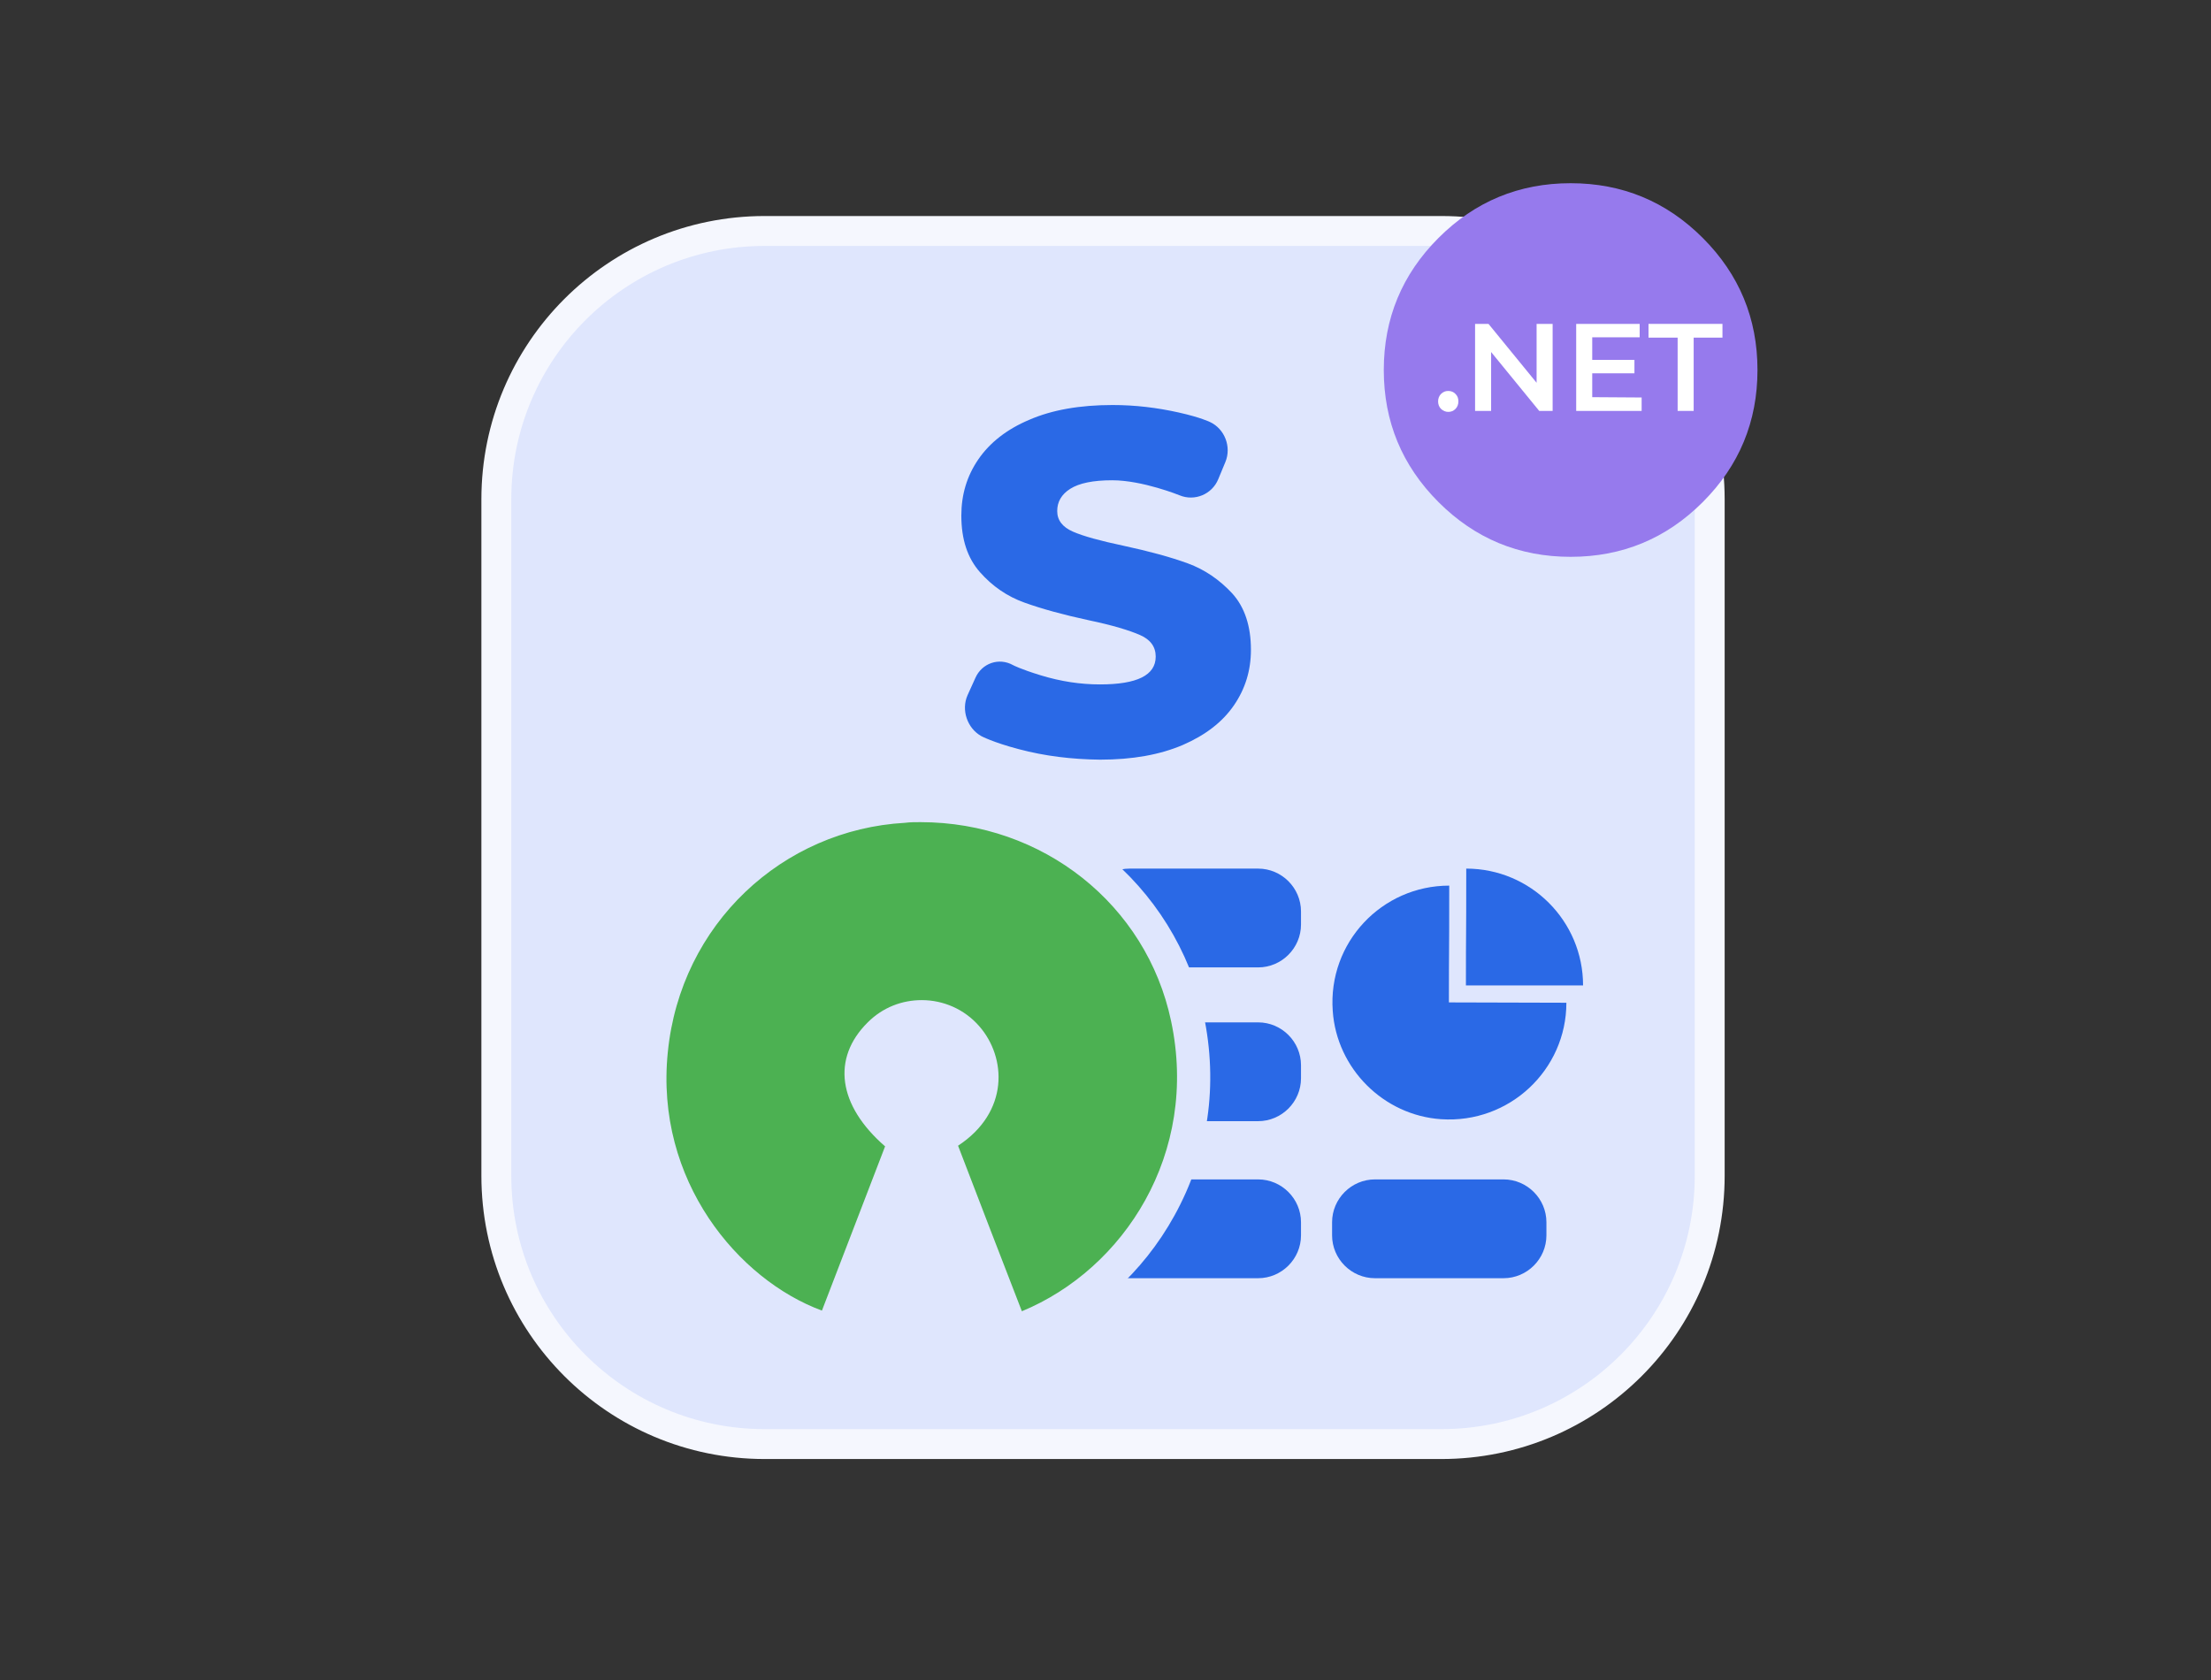 <?xml version="1.0" standalone="no"?>
<!DOCTYPE svg PUBLIC "-//W3C//DTD SVG 1.0//EN" "http://www.w3.org/TR/2001/REC-SVG-20010904/DTD/svg10.dtd">
<svg xmlns="http://www.w3.org/2000/svg" xmlns:xlink="http://www.w3.org/1999/xlink" id="body_1" width="50" height="38">

<rect width="100%" height="100%" fill="#333333" stroke="none"/>

<g transform="matrix(0.074 0 0 0.074 6 -0)">
	<g>
		<g>
			<g>
                <path d="M359.4 441.4L152.6 441.4C 107.3 441.4 70.6 404.7 70.6 359.4L70.6 359.4L70.6 152.6C 70.6 107.3 107.3 70.6 152.6 70.6L152.6 70.6L359.4 70.6C 404.7 70.6 441.4 107.3 441.4 152.6L441.4 152.6L441.4 359.4C 441.4 404.7 404.7 441.4 359.4 441.4z" stroke="#F5F7FE" stroke-width="9.138" fill="#DFE6FD" fill-rule="nonzero" />
				<g>
					<g>
                        <path d="M303.4 295.7L264.1 295.7C 256.9 295.7 251 289.8 251 282.6L251 282.6L251 278.6C 251 271.4 256.9 265.5 264.1 265.5L264.1 265.5L303.4 265.5C 310.6 265.5 316.5 271.4 316.5 278.6L316.5 278.6L316.5 282.6C 316.5 289.8 310.6 295.7 303.4 295.7z" stroke="none" fill="#2A69E6" fill-rule="nonzero" />
                        <path d="M303.4 342.7L264.1 342.7C 256.9 342.7 251 336.8 251 329.6L251 329.6L251 325.6C 251 318.4 256.9 312.5 264.1 312.5L264.1 312.5L303.4 312.5C 310.6 312.5 316.5 318.4 316.5 325.6L316.5 325.6L316.5 329.6C 316.5 336.8 310.6 342.7 303.4 342.7z" stroke="none" fill="#2A69E6" fill-rule="nonzero" />
                        <path d="M378.4 390.7L339.1 390.7C 331.9 390.7 326 384.8 326 377.6L326 377.6L326 373.6C 326 366.4 331.9 360.5 339.1 360.5L339.1 360.5L378.4 360.5C 385.6 360.5 391.5 366.4 391.5 373.6L391.5 373.6L391.5 377.6C 391.5 384.8 385.6 390.7 378.4 390.7z" stroke="none" fill="#2A69E6" fill-rule="nonzero" />
                        <path d="M303.4 390.7L264.1 390.7C 256.9 390.7 251 384.8 251 377.6L251 377.6L251 373.6C 251 366.4 256.9 360.5 264.1 360.5L264.1 360.5L303.4 360.5C 310.6 360.5 316.5 366.4 316.5 373.6L316.5 373.6L316.5 377.6C 316.5 384.8 310.6 390.7 303.4 390.7z" stroke="none" fill="#2A69E6" fill-rule="nonzero" />
					</g>
					<g>
						<g>
							<g>
                                <path d="M205.6 348.1L209 345.9C 214.7 342.1 218.2 337.1 218.9 331.5C 219.6 326.3 217.9 320.9 214.4 316.9C 210.9 312.9 205.9 310.6 200.5 310.6C 195.6 310.6 191 312.5 187.5 315.9C 183.6 319.8 181.7 324 181.9 328.5C 182.1 334.4 185.8 340.6 192.6 346.5L192.6 346.5L195.3 348.8L173 407L168.4 405.3C 154.1 400 140.6 389 131.4 375.1C 120.7 359.1 116.1 340.4 118.1 321.1C 122.2 280.2 154.7 248.8 195.2 246.5C 196.9 246.4 198.6 246.4 200.2 246.4C 219.4 246.4 238.1 252.8 252.8 264.5C 267.5 276.2 277.8 292.8 281.7 311.1C 291.3 355.9 264.5 392.5 233.2 405.5L233.2 405.5L228.5 407.5L205.6 348.1z" stroke="none" fill="#4CB152" fill-rule="nonzero" />
                                <path d="M200.2 251.3C 237.6 251.3 269.3 276.5 276.8 312.1C 285.4 352.6 262.4 387.9 231.2 400.8C 224.7 384 218.2 367.2 211.7 350.2C 227.4 339.9 226.5 323.2 218.2 313.7C 213.6 308.4 207.1 305.7 200.6 305.7C 194.6 305.7 188.7 307.9 184.1 312.5C 173 323.5 175 337.9 189.4 350.4C 183 367.1 176.5 383.9 170.1 400.6C 144.6 391.2 119 360.9 123 321.6C 126.9 282.4 158.1 253.6 195.5 251.5C 197 251.3 198.6 251.3 200.2 251.3zM200.2 241.3C 198.4 241.3 196.7 241.4 194.9 241.5C 151.8 243.9 117.4 277.2 113.1 320.6C 111 341.1 115.9 360.9 127.2 377.9C 137 392.7 151.4 404.4 166.7 410L166.7 410L176 413.4L179.5 404.2L190.2 376.4L198.8 354L200.7 349.1L202.5 353.7L212.9 380.7L222 404.3L225.7 413.9L235.2 410C 253.1 402.6 268.2 389 277.8 371.6C 288.2 352.8 291.3 331.5 286.7 310C 282.5 290.5 271.6 273 256 260.5C 240.3 248.1 220.5 241.3 200.2 241.3zM199.8 346L196 342.7C 190.4 337.8 187.2 332.7 187 328.3C 186.9 325.2 188.3 322.3 191.2 319.4C 193.7 316.9 197.1 315.5 200.6 315.5C 204.5 315.5 208.2 317.2 210.7 320.1C 213.3 323 214.5 327 214 330.7C 213.4 334.9 210.8 338.6 206.3 341.6L206.3 341.6L199.8 346z" stroke="none" fill="#DFE6FD" fill-rule="nonzero" />
							</g>
						</g>
					</g>
				</g>
			</g>
		</g>
        <path d="M366.9 301.2C 366.9 281.5 367 290.8 367 265.5C 386.7 265.5 402.7 281.5 402.7 301.2" stroke="none" fill="#2A69E6" fill-rule="nonzero" />
        <path d="M361.7 306.4C 361.7 286.7 361.8 296 361.8 270.7C 341.2 270.7 324.7 288.1 326.2 309C 327.4 326.6 341.7 340.9 359.3 342.1C 380.2 343.5 397.6 327 397.6 306.5L397.6 306.5L361.7 306.4z" stroke="none" fill="#2A69E6" fill-rule="nonzero" />
		<g>
			<g>
                <path d="M230.3 229C 222.3 226.9 218.8 225 218.8 225C 214.5 222.6 212.6 217 214.6 212.5L214.6 212.5L217 207.2C 219 202.7 224.2 200.9 228.5 203.3C 228.5 203.3 230.7 204.5 236.9 206.4C 243.1 208.3 249.1 209.2 255.1 209.2C 266.4 209.2 272.1 206.4 272.1 200.7C 272.1 197.7 270.5 195.5 267.3 194.1C 264.1 192.7 258.9 191.1 251.7 189.6C 243.8 187.9 237.3 186.1 232 184.2C 226.7 182.3 222.2 179.2 218.4 174.9C 214.6 170.6 212.7 164.9 212.7 157.6C 212.7 151.2 214.4 145.5 217.9 140.4C 221.4 135.3 226.6 131.2 233.5 128.3C 240.4 125.3 248.9 123.8 258.9 123.8C 265.8 123.8 272.5 124.6 279.2 126.1C 285.9 127.6 288.7 129 288.7 129C 293.2 131.1 295.3 136.6 293.4 141.2L293.4 141.2L291.2 146.5C 289.3 151.1 284 153.3 279.4 151.4C 279.4 151.4 268.1 146.8 258.8 146.8C 252.9 146.8 248.7 147.7 246 149.4C 243.3 151.1 242 153.4 242 156.2C 242 159 243.6 161.1 246.8 162.5C 250 163.9 255.1 165.3 262.2 166.8C 270.1 168.5 276.7 170.3 281.9 172.2C 287.1 174.1 291.6 177.2 295.5 181.4C 299.3 185.6 301.2 191.4 301.2 198.6C 301.2 204.9 299.5 210.5 296 215.6C 292.5 220.7 287.3 224.7 280.4 227.7C 273.4 230.7 265 232.2 255.1 232.2C 246.4 232.1 238.2 231.1 230.3 229z" stroke="none" fill="#2A69E6" fill-rule="nonzero" />
			</g>
		</g>
	</g>
	<g>
        <path d="M456 113.1C 456 128.868 450.425 142.326 439.276 153.476C 428.126 164.625 414.668 170.2 398.9 170.2C 383.132 170.2 369.674 164.625 358.524 153.476C 347.375 142.326 341.8 128.868 341.8 113.1C 341.8 97.332 347.375 83.874 358.524 72.724C 369.674 61.575 383.132 56 398.9 56C 414.668 56 428.126 61.575 439.276 72.724C 450.425 83.874 456 97.332 456 113.1C 456 113.764 455.988 114.429 455.965 115.093" stroke="none" fill="#967AED" fill-rule="nonzero" />
		<g>
            <path d="M359.3 125C 358.7 124.4 358.4 123.6 358.4 122.7C 358.4 121.8 358.7 121 359.3 120.4C 359.9 119.8 360.6 119.5 361.5 119.5C 362.4 119.5 363.1 119.8 363.7 120.4C 364.3 121 364.6 121.7 364.6 122.7C 364.6 123.6 364.3 124.4 363.7 125C 363.1 125.6 362.4 125.9 361.5 125.9C 360.7 125.9 360 125.6 359.3 125z" stroke="none" fill="#FFFFFF" fill-rule="nonzero" />
            <path d="M393.4 99L393.4 125.6L389.3 125.6L374.6 107.6L374.6 125.6L369.7 125.6L369.7 99L373.8 99L388.5 117L388.5 99L393.4 99z" stroke="none" fill="#FFFFFF" fill-rule="nonzero" />
            <path d="M420.6 121.5L420.6 125.6L400.6 125.6L400.6 99L420 99L420 103.1L405.5 103.1L405.5 110L418.4 110L418.4 114.1L405.5 114.1L405.5 121.4L420.6 121.5z" stroke="none" fill="#FFFFFF" fill-rule="nonzero" />
            <path d="M431.5 103.2L422.7 103.2L422.7 99L445.3 99L445.3 103.2L436.5 103.2L436.5 125.6L431.6 125.6L431.6 103.2L431.5 103.2z" stroke="none" fill="#FFFFFF" fill-rule="nonzero" />
		</g>
	</g>
</g>
</svg>